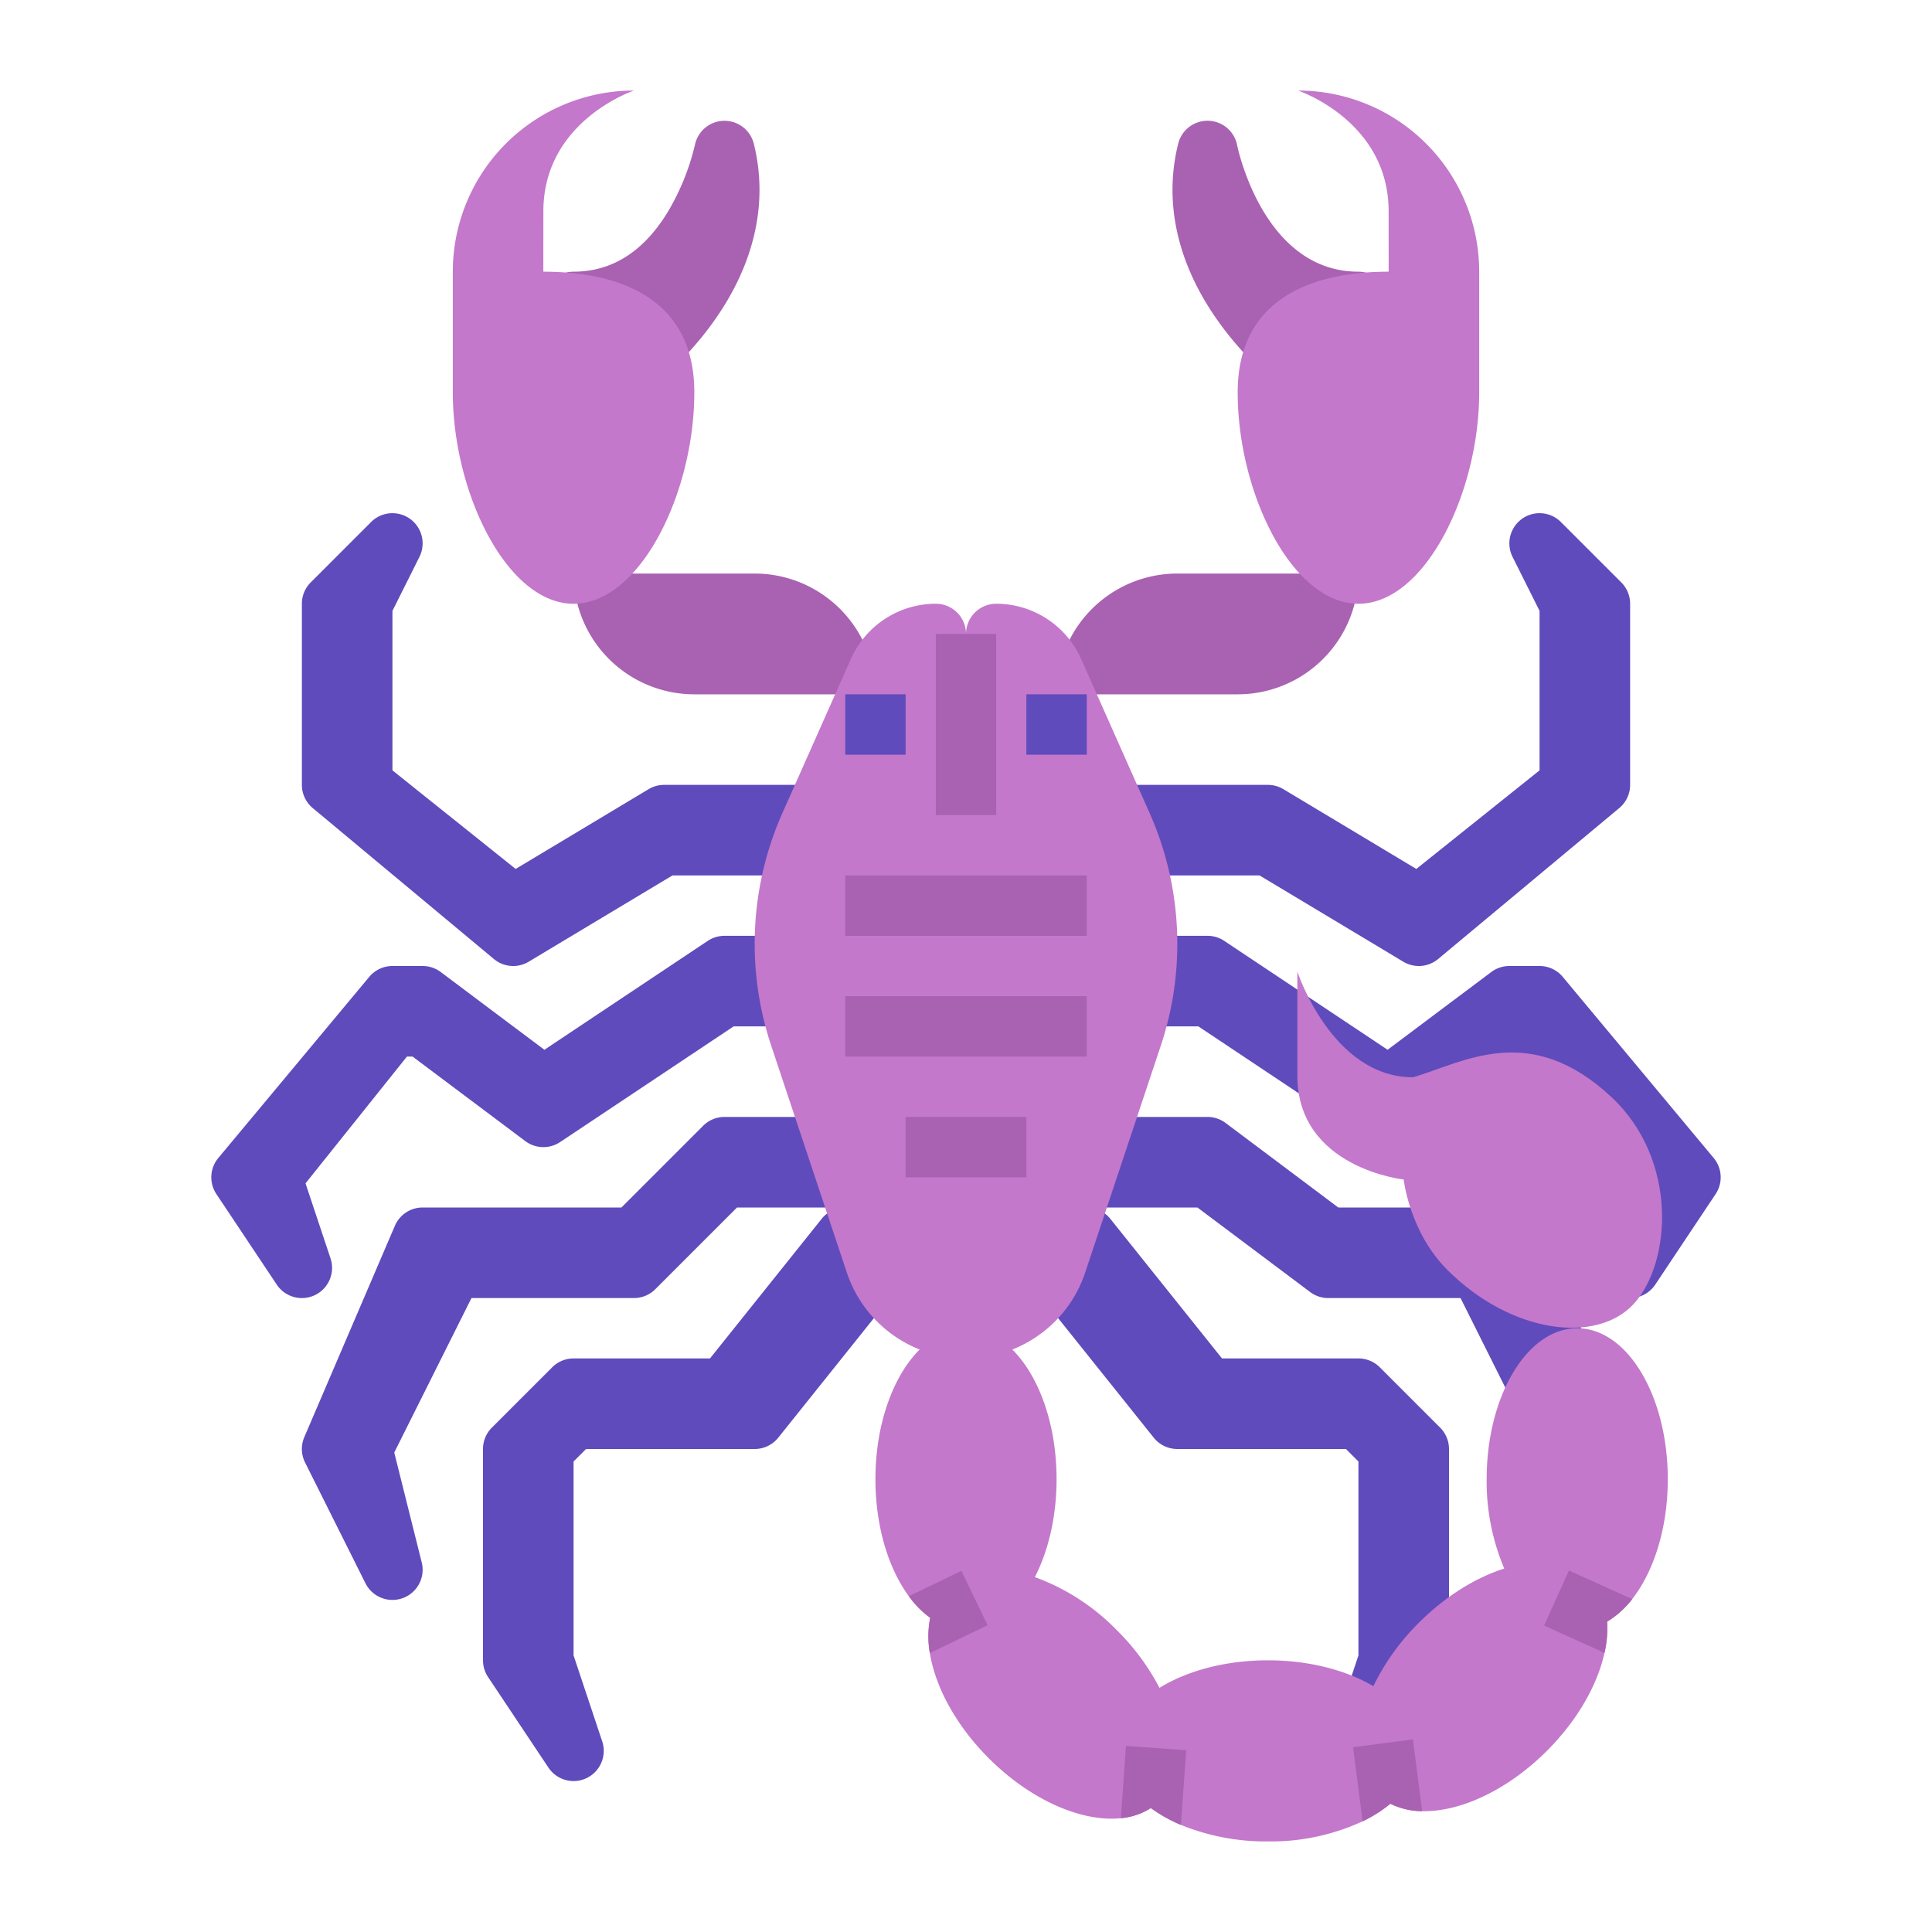 <svg height="512" viewBox="0 0 512 512" width="512" xmlns="http://www.w3.org/2000/svg"><g id="Flat"><path d="m367.391 76.938a8 8 0 0 0 -7.391-4.938c-24.977 0-31.878-32.217-32.155-33.569a8 8 0 0 0 -15.606-.371c-3.85 15.4-.321 31.489 10.207 46.528a85.263 85.263 0 0 0 16.754 17.812 8 8 0 0 0 10.457-.743l16-16a8 8 0 0 0 1.734-8.719z" fill="#a961b2"/><path d="m191.828 32.012a8.011 8.011 0 0 0 -7.669 6.4 62.969 62.969 0 0 1 -7.223 17.811c-6.393 10.468-14.782 15.777-24.936 15.777a8 8 0 0 0 -5.657 13.657l16 16a8 8 0 0 0 10.457.743 85.263 85.263 0 0 0 16.754-17.812c10.528-15.039 14.057-31.129 10.207-46.528a8.023 8.023 0 0 0 -7.933-6.048z" fill="#a961b2"/><path d="m454.146 306.879-40-48a8 8 0 0 0 -6.146-2.879h-8a8 8 0 0 0 -4.8 1.6l-27.472 20.6-43.29-28.86a8 8 0 0 0 -4.438-1.34h-24a8 8 0 0 0 -8 8v8a8 8 0 0 0 8 8h21.578l45.984 30.656a8 8 0 0 0 9.238-.256l29.867-22.4h1.488l26.879 33.6-6.623 19.871a8 8 0 0 0 14.245 6.968l16-24a8 8 0 0 0 -.51-9.56z" fill="#5f4bbc"/><path d="m288 232h45.784l38.1 22.86a8 8 0 0 0 9.238-.714l48-40a8 8 0 0 0 2.878-6.146v-48a8 8 0 0 0 -2.343-5.657l-16-16a8 8 0 0 0 -12.812 9.235l7.155 14.311v42.266l-32.654 26.123-35.23-21.138a8.009 8.009 0 0 0 -4.116-1.14h-48a8 8 0 0 0 -8 8v8a8 8 0 0 0 8 8z" fill="#5f4bbc"/><path d="m407.353 324.849a8 8 0 0 0 -7.353-4.849h-45.333l-29.867-22.4a8 8 0 0 0 -4.8-1.6h-32a8 8 0 0 0 -8 8v8a8 8 0 0 0 8 8h29.333l29.867 22.4a8 8 0 0 0 4.8 1.6h35.056l20.465 40.931-7.282 29.129a8 8 0 0 0 14.916 5.518l16-32a8 8 0 0 0 .2-6.729z" fill="#5f4bbc"/><path d="m224 320a8 8 0 0 0 -6.247 3l-29.6 37h-36.153a8 8 0 0 0 -5.657 2.343l-16 16a8 8 0 0 0 -2.343 5.657v56a8 8 0 0 0 1.344 4.438l16 24a8 8 0 0 0 14.245-6.968l-7.589-22.77v-51.387l3.313-3.313h44.687a8 8 0 0 0 6.247-3l28.515-35.644 18.708 6.236c.066.022.133.033.2.053.158.048.317.09.478.128s.3.068.444.095.319.051.48.069.3.034.454.043.322.012.483.012.3 0 .455-.012.32-.025.48-.044.305-.039.456-.066.31-.062.464-.1.31-.078.463-.124c.068-.021.137-.033.2-.055l18.708-6.236 28.518 35.645a8 8 0 0 0 6.247 3h44.687l3.313 3.313v51.387l-7.589 22.768a8 8 0 0 0 14.245 6.968l16-24a8 8 0 0 0 1.344-4.436v-56a8 8 0 0 0 -2.343-5.657l-16-16a8 8 0 0 0 -5.657-2.343h-36.155l-29.6-37a8 8 0 0 0 -6.245-3z" fill="#5f4bbc"/><path d="m83.515 343.187a8 8 0 0 0 4.074-9.717l-6.623-19.87 26.879-33.6h1.488l29.867 22.4a8 8 0 0 0 9.237.256l45.985-30.656h21.578a8 8 0 0 0 8-8v-8a8 8 0 0 0 -8-8h-24a8 8 0 0 0 -4.438 1.344l-43.29 28.86-27.472-20.604a8 8 0 0 0 -4.8-1.6h-8a8 8 0 0 0 -6.146 2.879l-40 48a8 8 0 0 0 -.51 9.559l16 24a8 8 0 0 0 10.171 2.749z" fill="#5f4bbc"/><path d="m82.878 214.146 48 40a8 8 0 0 0 9.238.714l38.1-22.86h45.784a8 8 0 0 0 8-8v-8a8 8 0 0 0 -8-8h-48a8.009 8.009 0 0 0 -4.116 1.14l-35.23 21.138-32.654-26.123v-42.266l7.155-14.311a8 8 0 0 0 -12.812-9.235l-16 16a8 8 0 0 0 -2.343 5.657v48a8 8 0 0 0 2.878 6.146z" fill="#5f4bbc"/><path d="m232 312v-8a8 8 0 0 0 -8-8h-32a8 8 0 0 0 -5.657 2.343l-21.656 21.657h-52.687a8 8 0 0 0 -7.353 4.849l-24 56a8 8 0 0 0 .2 6.729l16 32a8 8 0 0 0 14.916-5.518l-7.282-29.129 20.463-40.931h43.056a8 8 0 0 0 5.657-2.343l21.656-21.657h28.687a8 8 0 0 0 8-8z" fill="#5f4bbc"/><path d="m433 345.5c10-11 11.686-38.21-5.855-54.671-21.666-20.333-39.165-9.33-52.666-5.336-21.5 0-30.668-27.994-30.668-27.994v27.554c0 24.5 28.183 27.531 28.183 27.531s1.485 13.912 11.639 24.024c17.026 16.956 39.658 19.571 49.367 8.892z" fill="#c378cb"/><path d="m304 128a32 32 0 0 1 32 32v48a0 0 0 0 1 0 0 32 32 0 0 1 -32-32v-48a0 0 0 0 1 0 0z" fill="#a961b2" transform="matrix(0 1 -1 0 488 -152)"/><path d="m392 104v-32a48 48 0 0 0 -48-48s24 8 24 32c0 8 .028 16 0 16-17.673 0-40 5.49-40 32s14.327 56 32 56 32-29.49 32-56z" fill="#c378cb"/><path d="m208 128a0 0 0 0 1 0 0v48a32 32 0 0 1 -32 32 0 0 0 0 1 0 0v-48a32 32 0 0 1 32-32z" fill="#a961b2" transform="matrix(0 1 -1 0 360 -24)"/><path d="m120 104v-32a48 48 0 0 1 48-48s-24 8-24 32c0 8-.028 16 0 16 17.673 0 40 5.49 40 32s-14.327 56-32 56-32-29.49-32-56z" fill="#c378cb"/><path d="m441.98 392c0 12.96-3.7 24.47-9.44 31.78a23.869 23.869 0 0 1 -6.63 5.97 29.116 29.116 0 0 1 -.7 8.27c-1.86 8.45-7.12 17.83-15.25 25.96-10.5 10.5-23.09 16.23-33.07 16a19.206 19.206 0 0 1 -8.43-1.97 35.373 35.373 0 0 1 -7.35 4.66 58.079 58.079 0 0 1 -25.11 5.33 59.624 59.624 0 0 1 -23.04-4.38 39.241 39.241 0 0 1 -7.98-4.47 17.534 17.534 0 0 1 -7.93 2.69c-10.24 1.08-23.81-4.68-35.01-15.88-8.75-8.75-14.18-18.95-15.62-27.88a25.362 25.362 0 0 1 .09-9.34 25.679 25.679 0 0 1 -5.66-5.73c-5.41-7.34-8.85-18.5-8.85-31.01 0-14.61 4.7-27.38 11.72-34.36a33.3 33.3 0 0 1 -19.31-20.41l-20.02-60.08a85.422 85.422 0 0 1 2.97-61.72l18.14-40.81a24.621 24.621 0 0 1 22.5-14.62 8 8 0 0 1 8 8 8 8 0 0 1 8-8 24.621 24.621 0 0 1 22.5 14.62l18.14 40.81a85.431 85.431 0 0 1 7.36 34.7 85.245 85.245 0 0 1 -4.39 27.02l-20.02 60.08a33.3 33.3 0 0 1 -19.31 20.41c7.02 6.98 11.72 19.75 11.72 34.36 0 9.91-2.17 18.97-5.75 25.95a58.267 58.267 0 0 1 21.73 14.07 61.705 61.705 0 0 1 11.3 15.28c7.27-4.5 17.45-7.3 28.72-7.3 10.89 0 20.75 2.61 27.96 6.85a61.162 61.162 0 0 1 12.06-16.81c7.07-7.07 15.09-11.97 22.62-14.36a59.175 59.175 0 0 1 -4.66-23.68c0-22.09 10.74-40 24-40s24 17.91 24 40z" fill="#c378cb"/><path d="m248 168h16v48h-16z" fill="#a961b2"/><path d="m272 184h16v16h-16z" fill="#5f4bbc"/><path d="m224 184h16v16h-16z" fill="#5f4bbc"/><g fill="#a961b2"><path d="m224 232h64v16h-64z"/><path d="m224 264h64v16h-64z"/><path d="m240 296h32v16h-32z"/><path d="m261.72 430.71-15.3 7.37a25.362 25.362 0 0 1 .09-9.34 25.679 25.679 0 0 1 -5.66-5.73l13.93-6.72z"/><path d="m314.35 463.82-1.39 19.8a39.241 39.241 0 0 1 -7.98-4.47 17.534 17.534 0 0 1 -7.93 2.69l1.34-19.14z"/><path d="m376.89 479.98a19.206 19.206 0 0 1 -8.43-1.97 35.373 35.373 0 0 1 -7.35 4.66l-2.54-19.64 15.86-2.06z"/><path d="m425.91 429.75a29.116 29.116 0 0 1 -.7 8.27l-16-7.23 6.58-14.58 16.75 7.57a23.869 23.869 0 0 1 -6.63 5.97z"/></g></g></svg>